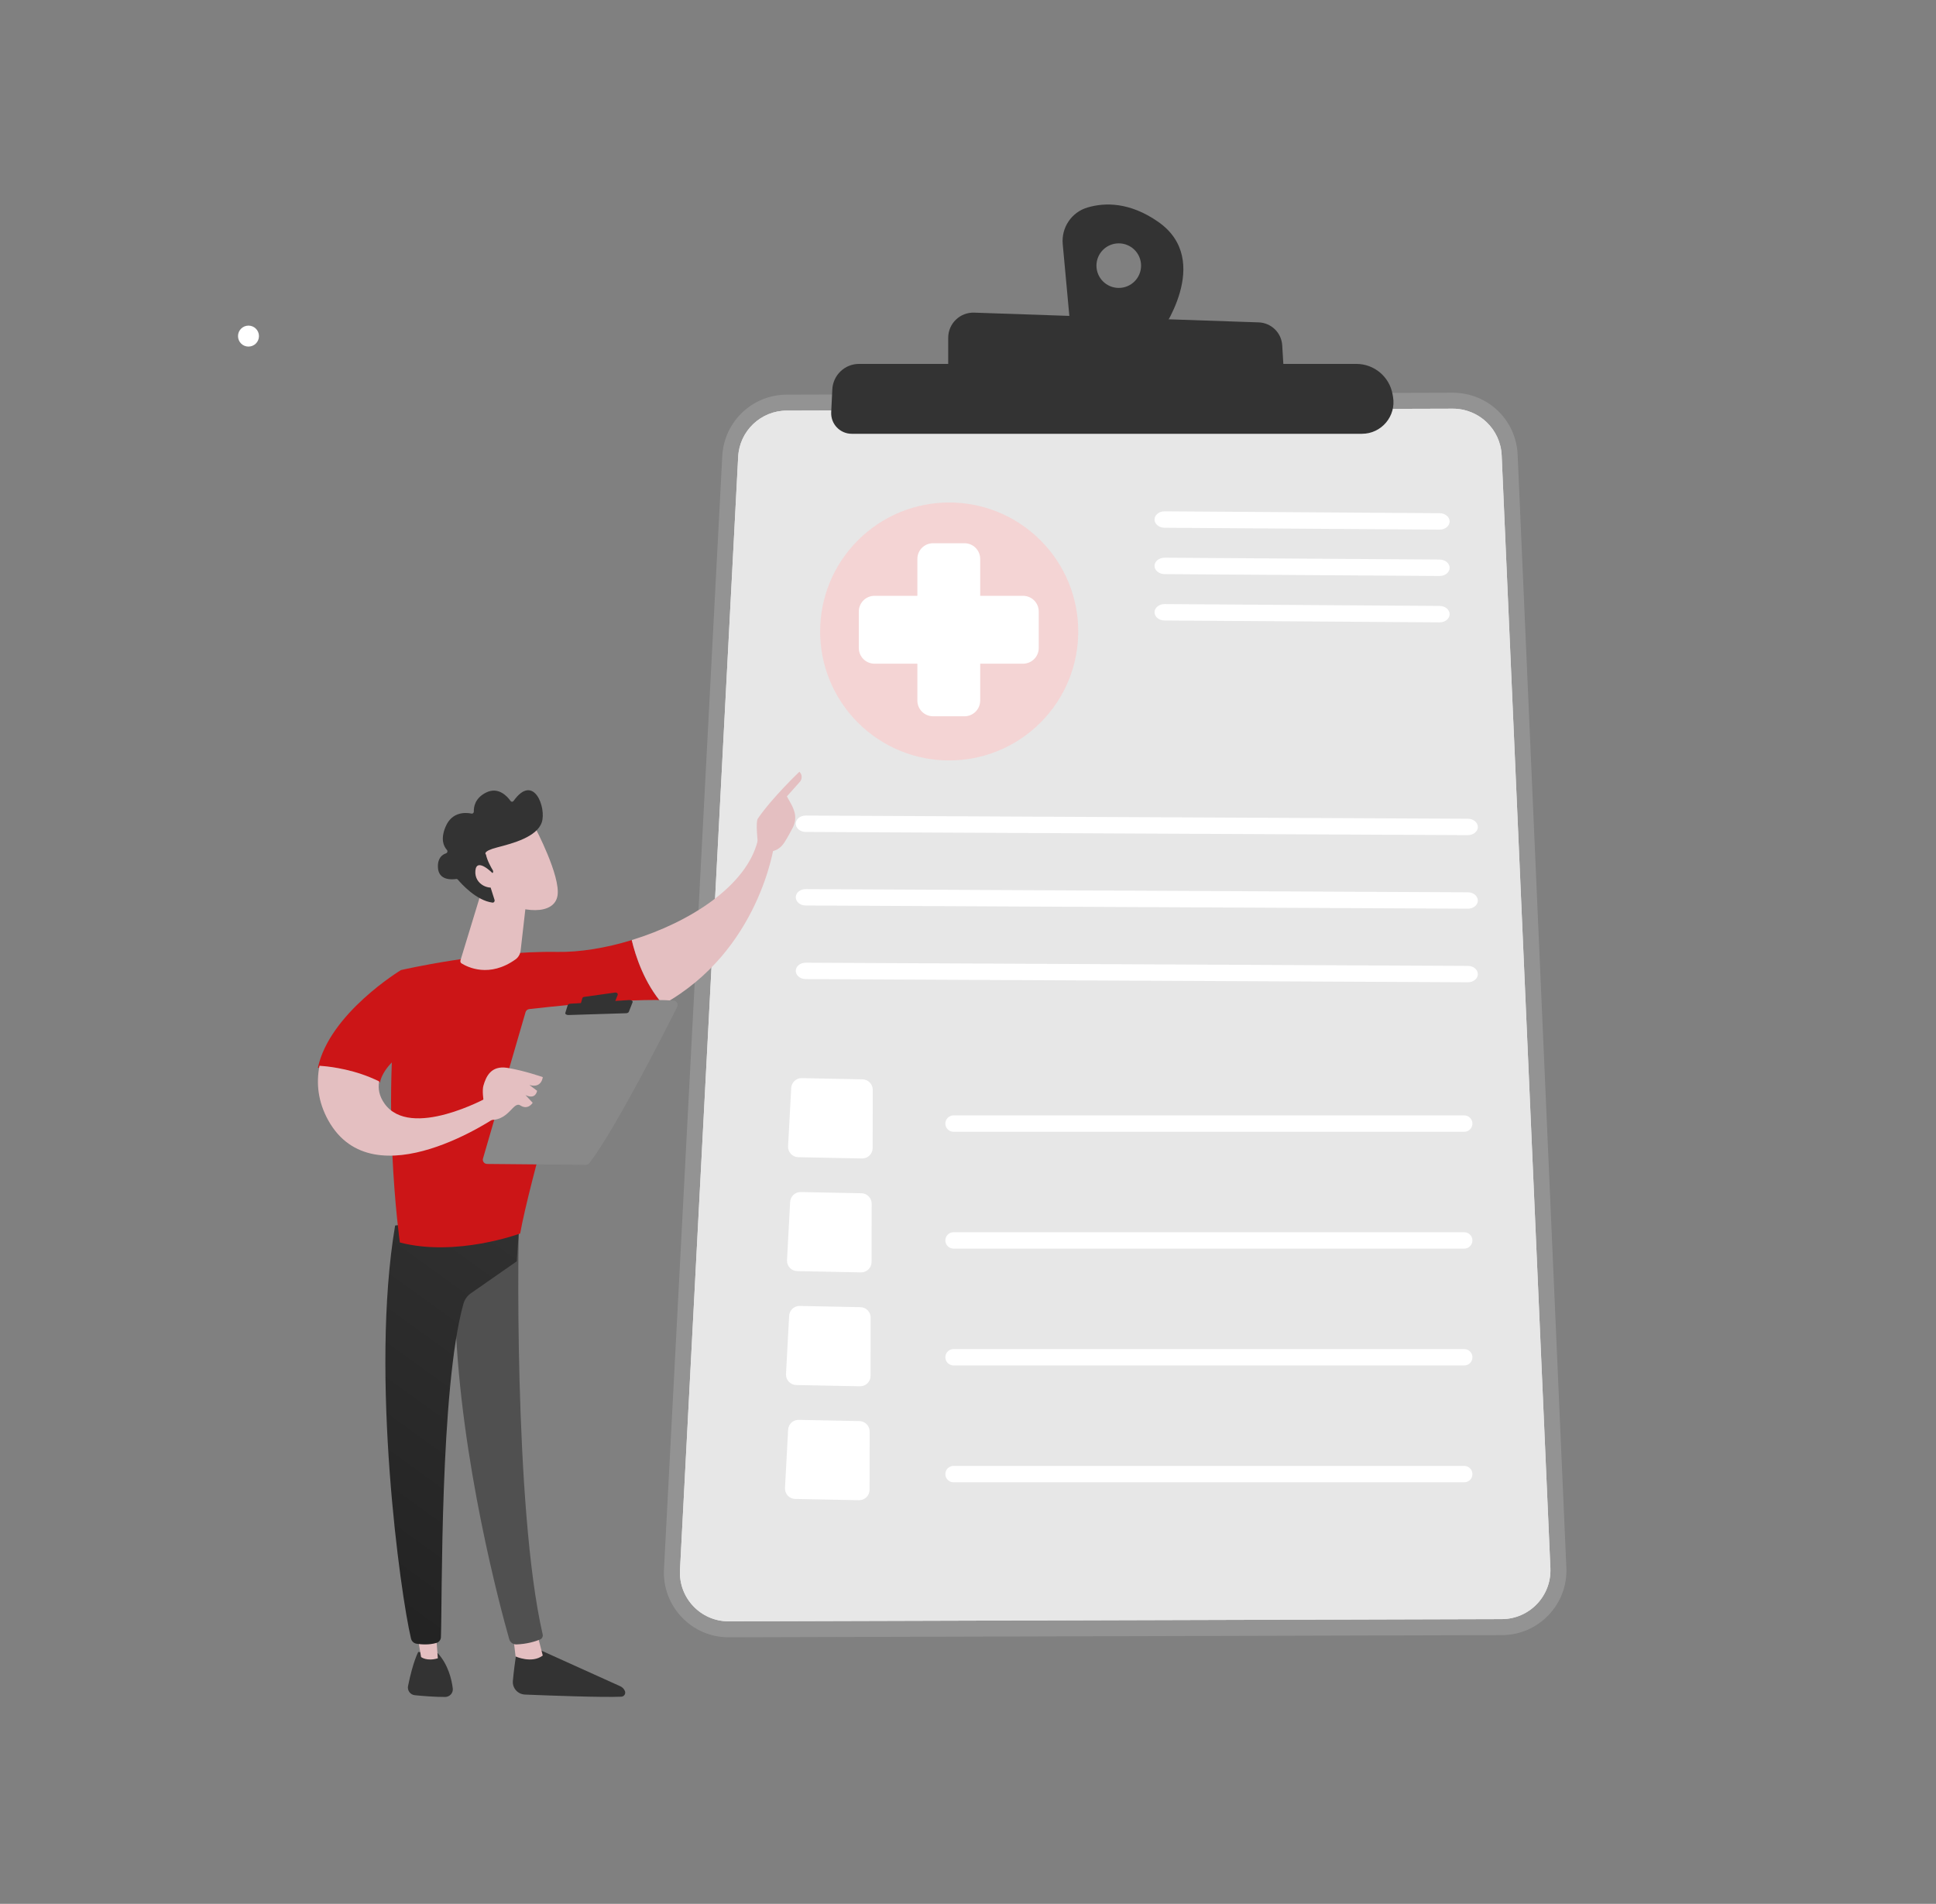 <svg width="364" height="358" viewBox="0 0 364 358" fill="none" xmlns="http://www.w3.org/2000/svg">
<rect x="0" y="0" width="364" height="358" fill="#808080" stroke="none"/>
<path d="M137 307.88C133.63 307.88 130.49 306.53 128.17 304.09C125.85 301.64 124.67 298.44 124.84 295.08L135.8 85.74C136.14 79.29 141.46 74.22 147.92 74.21L273.15 73.85C279.72 73.85 285.06 78.96 285.34 85.49L294.5 294.77C294.65 298.11 293.46 301.28 291.15 303.7C288.84 306.12 285.73 307.46 282.38 307.47L137 307.88Z" fill="#939393"/>
<path d="M282.359 304.46L137.029 304.88C131.769 304.9 127.569 300.49 127.849 295.23L138.789 85.9C139.039 81.04 143.049 77.22 147.919 77.21L273.149 76.85C278.069 76.84 282.119 80.71 282.339 85.62L291.499 294.9C291.719 300.1 287.569 304.45 282.359 304.46Z" fill="#E7E7E7"/>
<path d="M282.359 304.46L137.029 304.88C131.769 304.9 127.569 300.49 127.849 295.23L138.789 85.9C139.039 81.04 143.049 77.22 147.919 77.21L273.149 76.85C278.069 76.84 282.119 80.71 282.339 85.62L291.499 294.9C291.719 300.1 287.569 304.45 282.359 304.46Z" fill="#E7E7E7"/>
<path d="M44.75 63.2C44.75 62.111 45.63 61.23 46.72 61.23C47.81 61.23 48.69 62.111 48.69 63.2C48.69 64.29 47.81 65.171 46.72 65.171C45.63 65.18 44.75 64.29 44.75 63.2Z" fill="white"/>
<path d="M217.74 41.701C212.39 37.981 207.73 38.051 204.46 39.021C201.47 39.901 199.53 42.791 199.81 45.891L201.23 61.311L218.05 62.801C218.05 62.801 228.25 49.001 217.74 41.701ZM210.35 54.141C208.03 54.141 206.15 52.261 206.15 49.951C206.15 47.631 208.03 45.761 210.35 45.761C212.67 45.761 214.54 47.641 214.54 49.951C214.54 52.261 212.67 54.141 210.35 54.141Z" fill="#333333"/>
<path d="M178.279 71.27V63.52C178.279 60.84 180.489 58.7 183.169 58.79L236.639 60.62C239.019 60.7 240.939 62.57 241.079 64.94L241.529 72.39L178.279 71.27Z" fill="#333333"/>
<path d="M156.489 73.23C156.619 70.54 158.829 68.43 161.519 68.43H255.019C258.379 68.43 261.249 70.85 261.829 74.16L261.909 74.62C262.539 78.25 259.739 81.57 256.069 81.57H160.139C157.939 81.57 156.179 79.73 156.279 77.53L156.489 73.23Z" fill="#333333"/>
<path d="M195.619 135.891C205.099 126.421 205.099 111.061 195.619 101.591C186.139 92.121 170.789 92.121 161.309 101.591C151.829 111.061 151.829 126.421 161.309 135.891C170.789 145.361 186.139 145.361 195.619 135.891Z" fill="#F4D4D4"/>
<path d="M192.351 112.04H184.291V105.1C184.291 103.47 182.971 102.15 181.341 102.15H175.431C173.801 102.15 172.481 103.47 172.481 105.1V112.04H164.421C162.791 112.04 161.471 113.36 161.471 114.99V121.85C161.471 123.48 162.791 124.8 164.421 124.8H172.481V131.74C172.481 133.37 173.801 134.69 175.431 134.69H181.341C182.971 134.69 184.291 133.37 184.291 131.74V124.8H192.351C193.981 124.8 195.301 123.48 195.301 121.85V114.99C195.301 113.36 193.981 112.04 192.351 112.04Z" fill="white"/>
<path d="M97.349 309.229C97.349 309.229 96.729 312.679 96.429 316.099C96.309 317.439 97.359 318.598 98.719 318.648C103.349 318.838 113.259 319.208 116.809 319.048C117.349 319.028 117.689 318.489 117.499 317.999C117.339 317.589 117.019 317.258 116.609 317.078L100.249 309.689L97.349 309.229Z" fill="#333333"/>
<path d="M96.41 307.09L96.94 311.48C96.94 311.48 99.98 312.87 102.05 311.31L100.79 306.42L96.41 307.09Z" fill="#E4BFC1"/>
<path d="M97.629 228.908C97.419 229.998 96.519 283.398 102.03 307.328C102.12 307.718 101.93 308.118 101.57 308.278C100.72 308.638 99.07 309.158 97.079 309.218C96.469 309.238 95.909 308.828 95.74 308.218C94.159 302.668 86.62 274.848 85.629 248.268C84.529 218.568 85.629 247.258 85.629 247.258L86.279 228.898L97.629 228.908Z" fill="#505050"/>
<path d="M78.639 310.639C78.639 310.639 77.659 312.389 76.719 317.039C76.549 317.879 77.139 318.679 77.989 318.769C79.499 318.919 81.839 319.109 83.699 319.099C84.559 319.089 85.229 318.349 85.129 317.499C84.919 315.799 84.279 313.019 82.289 310.849L78.639 310.639Z" fill="#333333"/>
<path d="M78.1 305.25L79.17 311.59C79.17 311.59 80.23 312.45 82.32 311.83L81.81 305L78.1 305.25Z" fill="#E4BFC1"/>
<path d="M74.29 230.448C69.53 258.598 75.32 300.018 77.28 308.128C77.4 308.628 77.81 309.008 78.32 309.088C79.19 309.228 80.63 309.348 82.05 308.938C82.54 308.798 82.88 308.368 82.9 307.868C83.16 301.308 82.69 261.068 87.13 245.168C87.36 244.358 87.86 243.658 88.55 243.178L97.16 237.178L97.82 227.488L74.29 230.448Z" fill="url(#paint0_linear_1727_2341)"/>
<path d="M104.779 178.999C91.049 178.769 75.409 182.409 75.409 182.409C71.319 206.119 75.179 233.639 75.179 233.639C85.809 236.409 97.799 231.949 97.799 231.949C99.569 222.039 107.809 194.149 107.809 194.149C114.519 193.319 120.049 191.399 124.599 188.859C121.129 184.859 119.489 179.779 118.779 176.779C113.919 178.269 109.009 179.069 104.779 178.999Z" fill="#CC1517"/>
<path d="M145.549 158.9C144.189 157.28 142.469 158.05 142.469 158.05C140.429 166.53 129.749 173.41 118.779 176.77C119.499 179.78 121.149 184.87 124.649 188.87C142.859 178.77 145.549 158.9 145.549 158.9Z" fill="#E4BFC1"/>
<path d="M144.87 160.109C145.01 160.569 143.45 161.269 142.54 159.389C142.51 158.489 142 154.639 142.5 153.909C145.16 150.009 150.3 145.119 150.3 145.119C151.17 146.039 150.45 146.949 150.45 146.949L147.95 149.749C148.47 150.769 149.11 151.619 149.41 152.849C149.64 153.779 149.5 154.779 149.06 155.619C148.62 156.469 148.02 157.579 147.46 158.439C146.4 160.099 144.87 160.109 144.87 160.109Z" fill="#E4BFC1"/>
<path d="M147.309 152.18L144.559 154.41L143.689 156.63L146.139 159.23C146.139 159.23 146.969 154.83 147.579 153.88C148.199 152.92 147.879 152.45 147.309 152.18Z" fill="#E4BFC1"/>
<path d="M80.909 194.758L75.4 182.408C75.4 182.408 61.98 190.508 59.77 200.768C62.3 200.938 66.919 201.518 71.439 203.548C72.439 198.698 80.909 194.758 80.909 194.758Z" fill="#CC1517"/>
<path d="M91.679 206.358C91.679 206.358 77.189 214.378 72.299 207.528C71.289 206.108 71.039 204.688 71.289 203.348C66.949 201.198 62.509 200.578 60.069 200.408C59.429 203.688 59.769 207.178 61.739 210.708C70.299 226.048 93.599 209.858 93.599 209.858L91.679 206.358Z" fill="#E4BFC1"/>
<path d="M90.81 217.849L98.81 190.329C98.9 190.019 99.17 189.789 99.5 189.749C100.95 189.579 105.15 189.119 109.99 188.709C115.83 188.219 122.61 187.829 126.66 188.159C127.24 188.209 127.58 188.809 127.33 189.319C125.03 193.909 115.55 212.599 110.8 218.719C110.64 218.919 110.4 219.039 110.14 219.039L91.59 218.869C91.05 218.869 90.66 218.359 90.81 217.849Z" fill="#898989"/>
<path d="M109.81 187.459L115.66 186.639C115.97 186.599 116.23 186.849 116.13 187.099L115.55 188.579C115.5 188.709 115.37 188.799 115.21 188.819L109.58 189.449C109.29 189.479 109.05 189.259 109.12 189.019L109.48 187.729C109.51 187.589 109.64 187.489 109.81 187.459Z" fill="#333333"/>
<path d="M106.29 190.458L106.74 189.008C106.79 188.858 106.98 188.748 107.22 188.738L118.35 188.048C118.72 188.028 119.02 188.238 118.94 188.458L118.23 190.268C118.17 190.408 117.97 190.518 117.73 190.528L106.85 190.868C106.5 190.868 106.22 190.678 106.29 190.458Z" fill="#333333"/>
<path d="M91.59 210.538C91.59 210.538 90.41 205.818 90.89 204.148C91.37 202.478 92.29 200.318 95.36 200.798C98.43 201.278 102.05 202.538 102.05 202.538C102.05 202.538 101.87 204.718 99.53 204.018L100.98 205.108C100.98 205.108 100.77 206.858 98.8 205.918L100.15 207.368C100.15 207.368 99.3 208.798 97.85 207.878C96.4 206.948 95.71 211.108 91.59 210.538Z" fill="#E4BFC1"/>
<path d="M90.75 166.908L86.58 180.568C86.51 180.798 86.59 181.048 86.78 181.158C87.92 181.868 92.01 183.928 96.95 180.388C97.46 180.018 97.81 179.418 97.89 178.728L99.24 166.898H90.75V166.908Z" fill="#E4BFC1"/>
<path d="M100.619 155.639C100.619 155.639 105.439 164.749 104.819 168.429C104.199 172.109 98.229 171.839 93.019 168.859L89.379 159.029L100.619 155.639Z" fill="#E4BFC1"/>
<path d="M92.51 164.239C92.719 164.139 92.79 163.869 92.669 163.669C92.299 163.049 91.59 161.789 91.37 160.689C91.37 160.689 90.529 160.109 93.51 159.339C96.49 158.569 100.93 157.379 101.86 154.639C102.77 151.969 100.38 145.259 96.559 150.609C96.409 150.809 96.129 150.819 95.99 150.609C95.359 149.729 93.719 147.909 91.439 149.009C89.299 150.049 89.059 151.739 89.09 152.589C89.1 152.839 88.889 153.039 88.659 152.989C87.579 152.769 84.99 152.579 83.779 155.449C82.779 157.819 83.43 159.149 84.019 159.809C84.21 160.019 84.129 160.369 83.87 160.459C83.159 160.689 82.24 161.339 82.34 163.139C82.469 165.619 85.04 165.399 85.769 165.289C85.889 165.269 86.01 165.319 86.09 165.409C86.719 166.159 89.54 169.339 92.6 169.729C92.859 169.759 93.07 169.479 92.98 169.209L91.659 165.049C91.6 164.859 91.68 164.649 91.859 164.559L92.51 164.239Z" fill="#333333"/>
<path d="M92.649 164.23C92.649 164.23 89.599 161.11 89.379 163.74C89.159 166.37 92.129 167.55 93.599 166.57L92.649 164.23Z" fill="#E4BFC1"/>
<path d="M270.66 99.591L218.96 99.24C217.91 99.231 217.07 98.54 217.07 97.68C217.08 96.831 217.93 96.141 218.98 96.15L270.68 96.501C271.72 96.51 272.56 97.201 272.56 98.061C272.55 98.91 271.7 99.6 270.66 99.591Z" fill="white"/>
<path d="M270.66 108.309L218.96 107.959C217.91 107.949 217.07 107.259 217.07 106.399C217.08 105.549 217.93 104.859 218.98 104.869L270.68 105.219C271.72 105.229 272.56 105.919 272.56 106.779C272.55 107.629 271.7 108.319 270.66 108.309Z" fill="white"/>
<path d="M270.66 117.03L218.96 116.68C217.91 116.67 217.07 115.98 217.07 115.12C217.08 114.27 217.93 113.58 218.98 113.59L270.68 113.94C271.72 113.95 272.56 114.64 272.56 115.5C272.55 116.35 271.7 117.04 270.66 117.03Z" fill="white"/>
<path d="M275.979 157.039L151.479 156.439C150.439 156.439 149.619 155.739 149.619 154.889C149.619 154.039 150.459 153.349 151.489 153.359L275.989 153.959C277.029 153.959 277.859 154.659 277.859 155.509C277.859 156.359 277.019 157.039 275.979 157.039Z" fill="white"/>
<path d="M275.979 170.87L151.479 170.27C150.439 170.27 149.619 169.57 149.619 168.72C149.619 167.87 150.459 167.18 151.489 167.19L275.989 167.79C277.029 167.79 277.859 168.49 277.859 169.34C277.859 170.19 277.019 170.88 275.979 170.87Z" fill="white"/>
<path d="M275.979 184.709L151.479 184.109C150.439 184.109 149.619 183.409 149.619 182.559C149.619 181.709 150.459 181.019 151.489 181.029L275.989 181.629C277.029 181.629 277.859 182.329 277.859 183.179C277.859 184.029 277.019 184.719 275.979 184.709Z" fill="white"/>
<path d="M275.3 212.82H179.28C178.43 212.82 177.74 212.13 177.74 211.28C177.74 210.43 178.43 209.74 179.28 209.74H275.3C276.15 209.74 276.84 210.43 276.84 211.28C276.84 212.13 276.16 212.82 275.3 212.82Z" fill="white"/>
<path d="M275.3 234.791H179.28C178.43 234.791 177.74 234.101 177.74 233.251C177.74 232.401 178.43 231.711 179.28 231.711H275.3C276.15 231.711 276.84 232.401 276.84 233.251C276.84 234.101 276.16 234.791 275.3 234.791Z" fill="white"/>
<path d="M275.3 256.76H179.28C178.43 256.76 177.74 256.07 177.74 255.22C177.74 254.37 178.43 253.68 179.28 253.68H275.3C276.15 253.68 276.84 254.37 276.84 255.22C276.85 256.07 276.16 256.76 275.3 256.76Z" fill="white"/>
<path d="M275.3 278.73H179.28C178.43 278.73 177.74 278.04 177.74 277.19C177.74 276.34 178.43 275.65 179.28 275.65H275.3C276.15 275.65 276.84 276.34 276.84 277.19C276.85 278.04 276.16 278.73 275.3 278.73Z" fill="white"/>
<path d="M162.071 217.841L150.091 217.601C148.981 217.581 148.111 216.641 148.171 215.531L148.761 204.591C148.821 203.531 149.701 202.711 150.761 202.731L162.171 202.961C163.241 202.981 164.091 203.861 164.091 204.931L164.071 215.881C164.071 216.981 163.161 217.871 162.071 217.841Z" fill="white"/>
<path d="M161.87 239.261L149.89 239.021C148.78 239.001 147.91 238.061 147.97 236.951L148.56 226.011C148.62 224.951 149.5 224.131 150.56 224.151L161.97 224.381C163.04 224.401 163.89 225.281 163.89 226.351L163.87 237.301C163.87 238.401 162.97 239.281 161.87 239.261Z" fill="white"/>
<path d="M161.68 260.681L149.7 260.441C148.59 260.421 147.72 259.481 147.78 258.371L148.37 247.431C148.43 246.371 149.31 245.551 150.37 245.571L161.78 245.801C162.85 245.821 163.7 246.701 163.7 247.771L163.68 258.721C163.68 259.821 162.78 260.701 161.68 260.681Z" fill="white"/>
<path d="M161.491 282.101L149.511 281.861C148.401 281.841 147.531 280.901 147.591 279.791L148.181 268.851C148.241 267.791 149.121 266.971 150.181 266.991L161.591 267.221C162.661 267.241 163.511 268.121 163.511 269.191L163.491 280.141C163.491 281.241 162.581 282.121 161.491 282.101Z" fill="white"/>
<defs>
<linearGradient id="paint0_linear_1727_2341" x1="111.365" y1="223.98" x2="60.993" y2="293.691" gradientUnits="userSpaceOnUse">
<stop stop-color="#333333"/>
<stop offset="1" stop-color="#232323"/>
</linearGradient>
</defs>
</svg>
